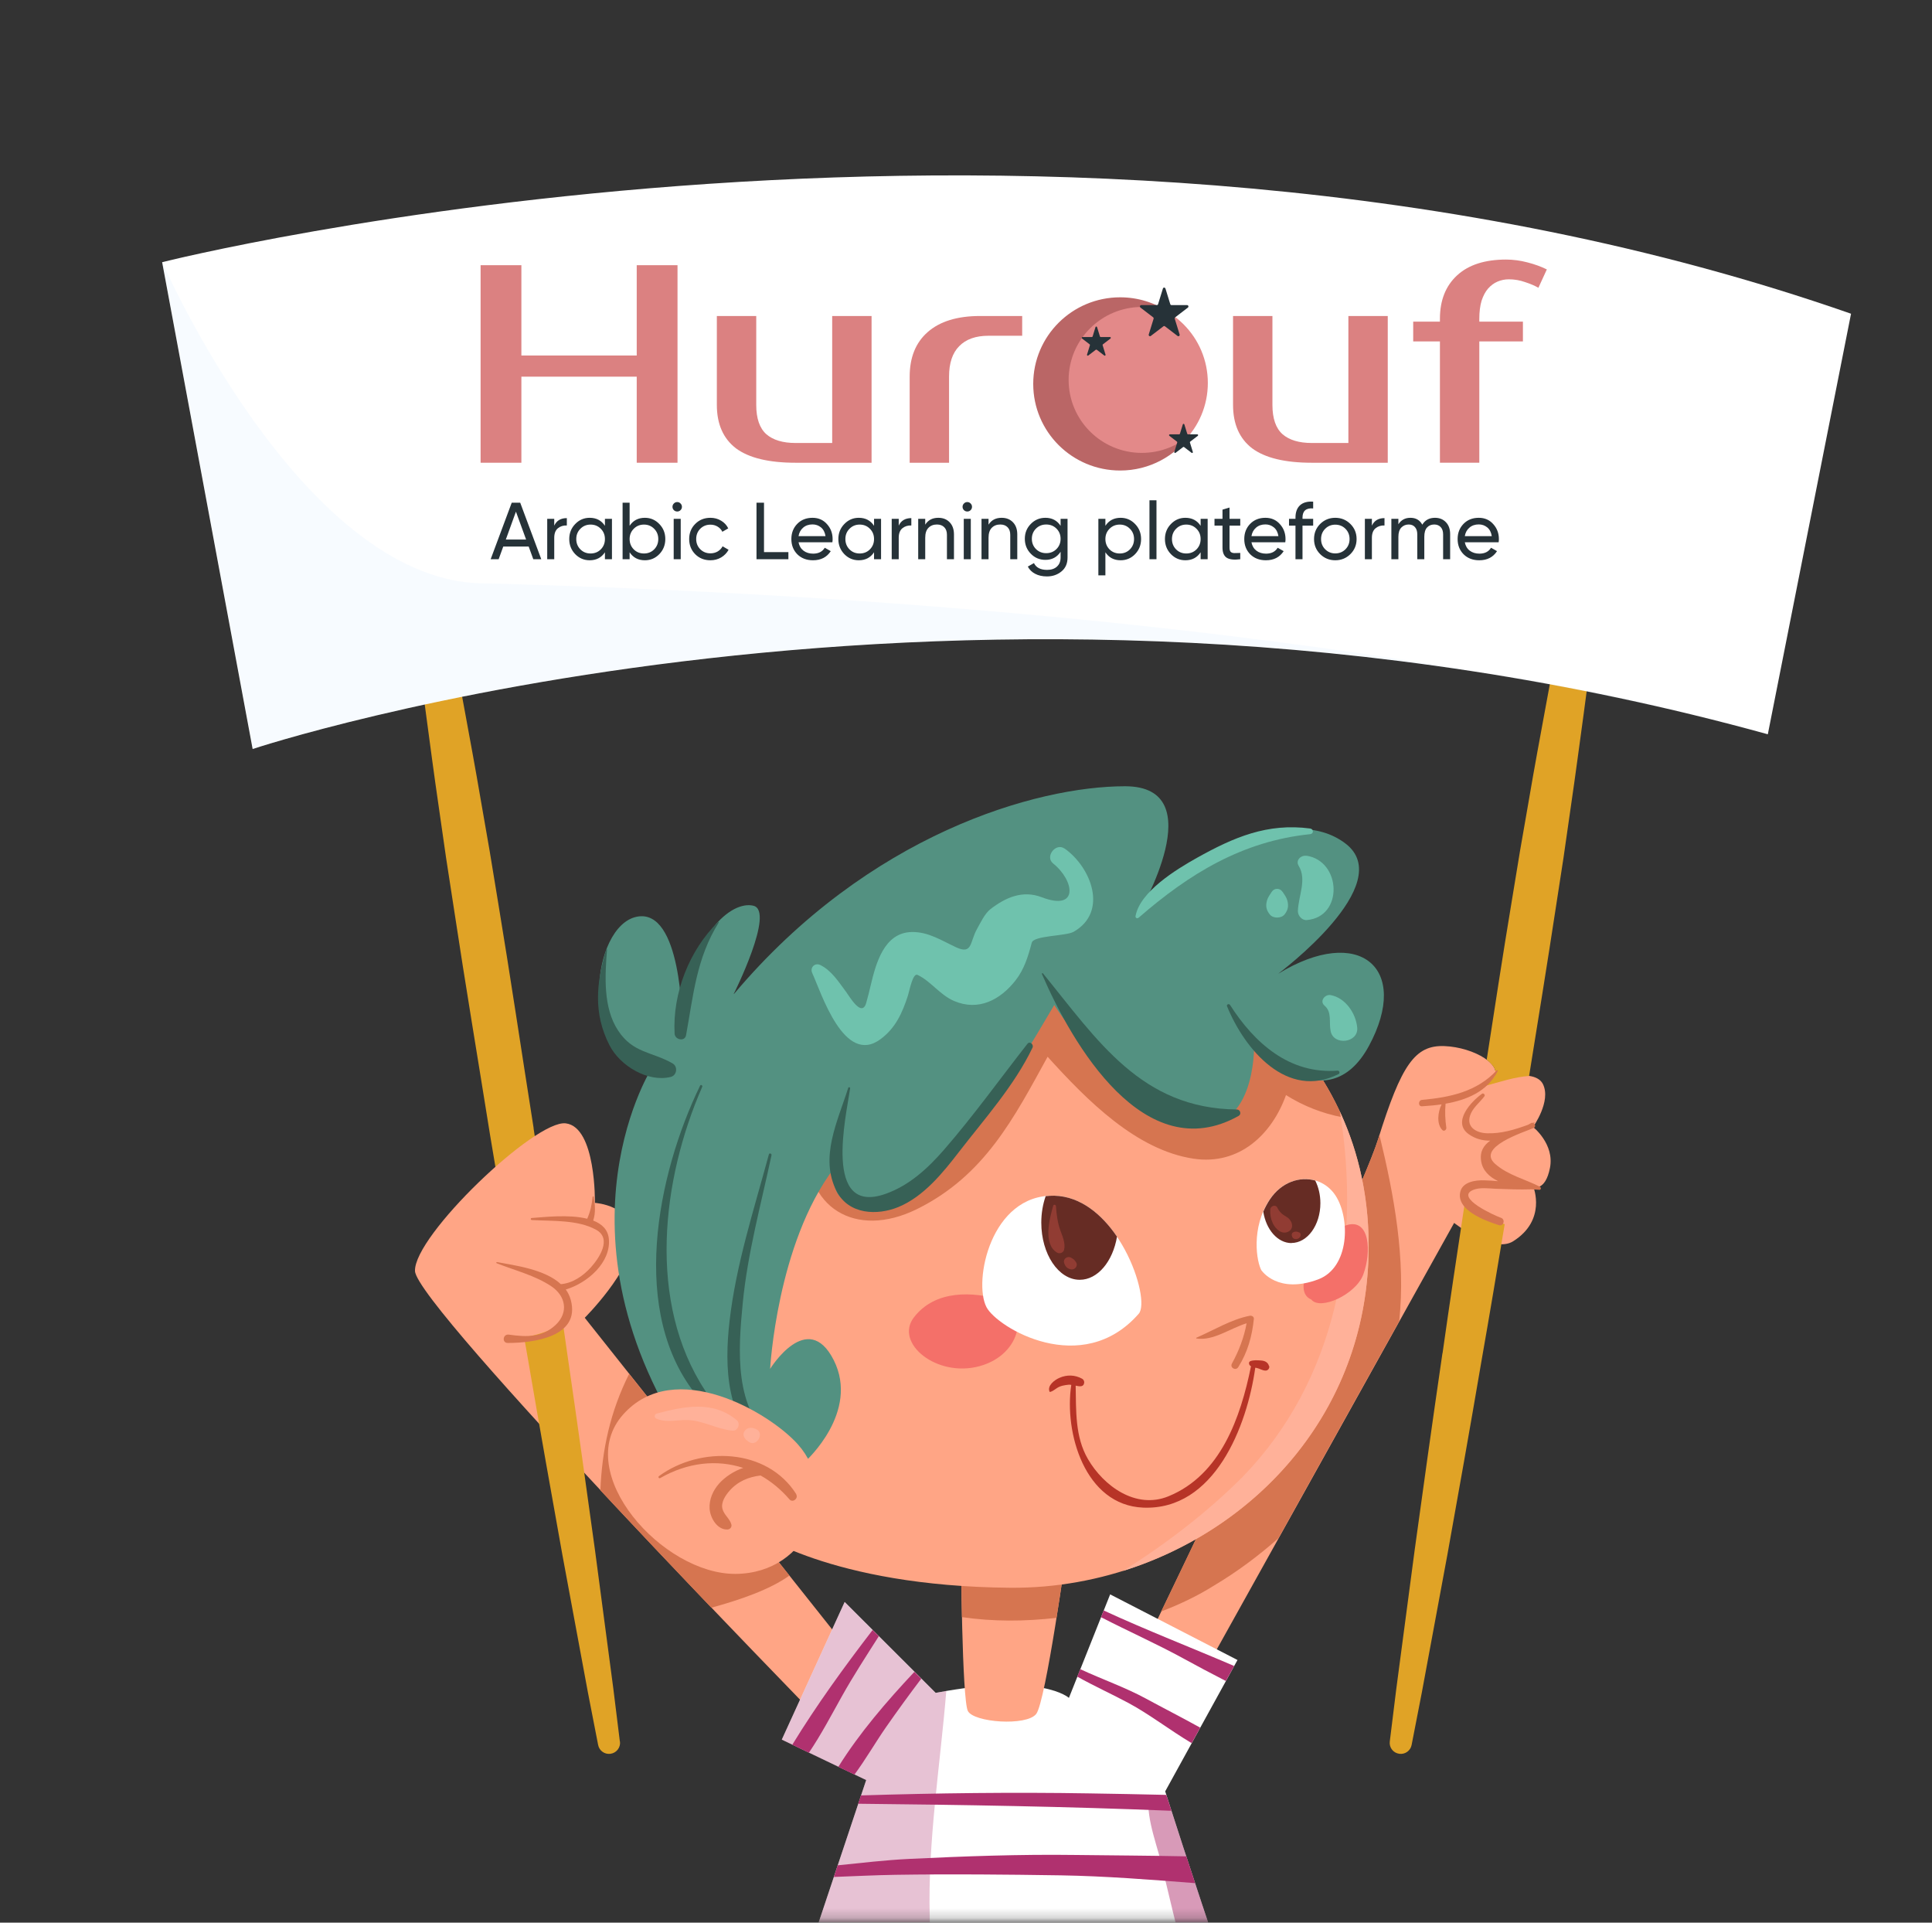 <svg width="201" height="200" viewBox="0 0 201 200" fill="none" xmlns="http://www.w3.org/2000/svg">
<rect x="0" y="0" width="201" height="200" fill="#333333" stroke="none"/>
<mask id="mask0_70_3" style="mask-type:luminance" maskUnits="userSpaceOnUse" x="0" y="0" width="201" height="200">
<path d="M201 0H0V199.807H201V0Z" fill="white"/>
</mask>
<g mask="url(#mask0_70_3)">
<path d="M115.486 178.672C115.486 178.672 140.945 126.278 143.374 118.508C145.803 110.726 147.218 108.695 150.282 108.817C153.346 108.939 156.678 110.86 155.274 112.391C155.274 112.391 159.63 110.993 160.521 112.769C161.413 114.556 159.496 117.231 159.496 117.231C159.496 117.231 161.736 118.985 161.257 121.472C160.778 123.958 159.53 123.481 159.53 123.481C159.53 123.481 160.934 126.911 157.424 129.12C155.34 130.43 151.285 127.21 151.285 127.21L121.636 180.47L115.497 178.683L115.486 178.672Z" fill="#FFA585"/>
<path d="M150.07 140.753C148.978 148.224 148.009 155.206 147.185 161.189C146.394 167.172 145.736 172.167 145.268 175.664C144.834 179.161 144.589 181.159 144.589 181.159C144.511 181.791 144.956 182.357 145.591 182.435C146.193 182.513 146.75 182.102 146.861 181.514C146.861 181.514 147.24 179.538 147.92 176.075C148.566 172.611 149.48 167.661 150.583 161.722C151.652 155.772 152.889 148.845 154.159 141.397C155.006 136.579 155.697 132.439 156.544 127.344C155.017 126.878 153.747 125.779 152.432 124.857C151.575 130.552 150.839 135.381 150.081 140.753H150.07Z" fill="#E0A326"/>
<path d="M166.014 53.027C165.424 52.971 164.9 53.36 164.778 53.926C164.778 53.926 164.666 54.414 164.466 55.336C164.254 56.257 163.964 57.611 163.597 59.343C163.24 61.075 162.817 63.172 162.326 65.57C161.87 67.979 161.313 70.699 160.778 73.674C160.232 76.648 159.63 79.856 159.051 83.275C158.761 84.985 158.449 86.728 158.137 88.526C157.847 90.313 157.547 92.144 157.235 94.009C156.366 99.227 155.53 104.688 154.672 110.238C157.067 112.125 153.981 112.769 154.237 113.035C156.276 112.48 157.547 112.036 159.084 111.925C159.998 106.264 161.001 100.07 161.814 94.731C162.104 92.866 162.382 91.034 162.661 89.236C162.917 87.438 163.173 85.684 163.418 83.963C163.92 80.545 164.343 77.292 164.755 74.306C165.168 71.309 165.48 68.567 165.792 66.125C166.07 63.683 166.315 61.563 166.516 59.809C166.705 58.055 166.85 56.679 166.928 55.735C167.017 54.792 167.062 54.292 167.062 54.292C167.117 53.66 166.661 53.093 166.026 53.038L166.014 53.027Z" fill="#E0A326"/>
<path d="M150.371 114.811C152.6 114.423 154.728 113.557 155.82 111.415C155.853 111.359 155.775 111.281 155.719 111.337C153.636 113.568 150.873 114.145 147.953 114.412C147.53 114.445 147.519 115.111 147.953 115.078C148.622 115.033 149.302 114.978 149.981 114.878C149.58 115.688 149.446 116.909 150.048 117.542C150.237 117.742 150.505 117.52 150.471 117.298C150.349 116.454 150.315 115.655 150.393 114.811H150.371Z" fill="#D67550"/>
<path d="M160.232 123.459C158.661 122.648 156.9 122.26 155.552 121.072C153.58 119.329 158.46 117.808 159.563 117.331C159.786 117.231 159.73 116.954 159.563 116.843C159.597 116.821 159.63 116.798 159.664 116.776C159.686 116.765 159.664 116.732 159.652 116.743C159.597 116.765 159.541 116.787 159.485 116.809C159.418 116.787 159.34 116.787 159.262 116.843C159.173 116.898 159.073 116.954 158.984 116.998C157.602 117.509 156.165 117.942 154.683 117.886C153.502 117.842 152.41 117.154 153.045 115.788C153.357 115.122 154.003 114.623 154.438 114.034C154.549 113.879 154.327 113.668 154.182 113.779C153.056 114.578 151.062 116.71 152.778 117.964C153.491 118.475 154.26 118.663 155.04 118.652C154.371 119.129 153.937 119.773 154.093 120.772C154.237 121.76 154.95 122.426 155.864 122.87C155.385 122.826 154.906 122.793 154.427 122.781C153.569 122.748 152.221 122.915 151.942 123.914C151.396 125.867 154.549 127 155.942 127.444C156.432 127.599 156.644 126.844 156.154 126.678C155.541 126.467 151.329 124.58 153.257 123.781C153.948 123.492 154.861 123.625 155.597 123.658C156.856 123.703 158.093 123.758 159.34 123.714C159.641 123.736 159.92 123.758 160.165 123.769C160.31 123.769 160.365 123.559 160.243 123.492L160.232 123.459Z" fill="#D67550"/>
<path d="M143.53 118.031C143.485 118.186 143.43 118.342 143.374 118.508C141.658 124.003 128.422 151.82 120.812 167.627C122.728 166.895 124.578 166.018 126.327 164.919C128.656 163.531 130.906 161.866 133.001 160.012L145.569 137.434C146.26 130.985 145.056 124.391 143.508 118.042L143.53 118.031Z" fill="#D67550"/>
<path d="M55.52 117.364C54.261 109.416 53.08 101.446 51.843 93.998C51.542 92.133 51.242 90.302 50.941 88.514C50.629 86.727 50.328 84.973 50.027 83.264C49.448 79.856 48.846 76.637 48.3 73.662C47.765 70.687 47.208 67.979 46.751 65.559C46.261 63.15 45.827 61.052 45.481 59.331C45.114 57.611 44.824 56.246 44.612 55.324C44.401 54.403 44.3 53.914 44.3 53.914C44.178 53.359 43.654 52.96 43.063 53.015C42.428 53.071 41.96 53.637 42.027 54.27C42.027 54.27 42.072 54.769 42.161 55.713C42.25 56.656 42.384 58.033 42.573 59.787C42.774 61.541 43.019 63.661 43.286 66.103C43.598 68.534 43.91 71.287 44.322 74.284C44.724 77.281 45.147 80.522 45.648 83.941C45.894 85.65 46.15 87.415 46.406 89.214C46.685 91.012 46.963 92.844 47.253 94.709C48.378 102.168 49.715 110.116 50.985 118.064C51.275 119.818 51.576 121.56 51.866 123.314C53.18 122.304 54.573 121.383 55.988 120.517C55.832 119.462 55.665 118.408 55.509 117.353L55.52 117.364Z" fill="#E0A326"/>
<path d="M16.869 27.274C16.869 27.274 109.904 3.752 192.577 32.635L183.919 76.382C100.266 53.271 26.284 77.914 26.284 77.914L16.869 27.274Z" fill="white"/>
<path opacity="0.1" d="M50.038 60.686C31.242 60.198 16.88 27.274 16.88 27.274L26.306 77.903C26.306 77.903 100.288 53.26 183.942 76.371C183.942 76.371 140.533 63.039 50.049 60.675L50.038 60.686Z" fill="#B3D2FF"/>
<path d="M89.314 172.944L60.835 137.079C60.835 137.079 65.715 132.217 65.849 128.798C65.982 125.379 61.893 125.124 61.893 125.124C61.893 125.124 62.027 117.242 58.863 116.854C55.698 116.454 43.041 128.543 43.175 132.217C43.309 135.891 84.835 178.45 84.835 178.45L89.314 172.933V172.944Z" fill="#FFA585"/>
<path d="M64.489 181.158C64.489 181.158 64.244 179.16 63.81 175.664C63.342 172.167 62.684 167.183 61.893 161.189C61.069 155.206 60.099 148.224 59.008 140.753C58.863 139.721 58.707 138.688 58.562 137.634C57.292 138.444 55.955 138.877 54.529 139.099C54.662 139.865 54.796 140.631 54.93 141.397C56.2 148.834 57.437 155.772 58.506 161.722C59.609 167.66 60.523 172.611 61.169 176.074C61.838 179.538 62.228 181.514 62.228 181.514C62.339 182.102 62.896 182.513 63.498 182.435C64.133 182.357 64.579 181.78 64.501 181.158H64.489Z" fill="#E0A326"/>
<path d="M63.342 128.853C63.242 127.887 62.606 127.31 61.715 126.966C61.982 126.156 61.916 125.334 61.771 124.491C61.76 124.413 61.648 124.446 61.648 124.513C61.581 125.29 61.414 126.056 61.091 126.777C59.152 126.289 56.489 126.622 55.32 126.7C55.186 126.7 55.186 126.9 55.32 126.911C57.459 127.033 60.099 126.866 62.016 127.921C63.743 128.875 62.25 130.973 61.47 131.839C60.657 132.738 59.565 133.482 58.35 133.582C56.69 132.039 53.604 131.639 51.71 131.284C51.632 131.273 51.598 131.373 51.676 131.406C53.57 132.161 55.654 132.661 57.358 133.804C58.852 134.803 59.175 136.512 57.827 137.8C56.411 139.154 54.763 139.088 52.946 138.832C52.3 138.744 52.2 139.698 52.824 139.698C55.453 139.698 60.411 139.088 59.386 135.236C59.275 134.825 59.097 134.459 58.863 134.137C61.136 133.46 63.587 131.306 63.342 128.853Z" fill="#D67550"/>
<path d="M65.459 142.906C63.475 146.858 62.629 150.843 62.462 155.028C66.428 159.279 70.473 163.542 74.004 167.238C77.002 166.417 80.099 165.351 82.127 163.897L65.448 142.906H65.459Z" fill="#D67550"/>
<path d="M78.394 220.232C78.394 220.232 96.957 234.418 132.956 221.42C132.956 221.42 125.97 201.195 121.224 186.342L128.745 172.678L115.497 165.851L111.207 176.618C111.207 176.618 108.4 173.988 97.347 176.097L87.876 166.639L81.336 180.959L90.116 185.166L78.406 220.232H78.394Z" fill="white"/>
<g style="mix-blend-mode:multiply" opacity="0.49">
<path d="M121.425 186.986C120.767 186.908 120.076 186.842 119.497 186.842C119.241 189.395 120.522 192.192 121.035 194.745C122.316 200.096 123.597 205.457 125.124 210.808C126.271 214.826 127.475 218.844 128.644 222.863C130.059 222.419 131.486 221.952 132.956 221.419C132.956 221.419 126.171 201.761 121.425 186.986Z" fill="#B0316F"/>
</g>
<g style="mix-blend-mode:multiply" opacity="0.3">
<path d="M103.375 221.775C98.26 215.403 96.723 206.989 96.723 199.341C96.522 191.526 97.804 183.712 98.45 175.908C98.093 175.964 97.726 176.03 97.347 176.108L87.876 166.65L81.336 180.97L90.116 185.177L78.406 220.243C78.406 220.243 88.812 228.191 109.135 226.737C107.029 225.449 105.09 223.851 103.397 221.786L103.375 221.775Z" fill="#B0316F"/>
</g>
<path d="M110.372 195.078C114.996 195.156 119.653 195.522 124.333 195.889C124.021 194.956 123.72 194.024 123.419 193.102C119.542 193.025 115.664 193.003 111.865 192.958C106.093 192.88 100.333 193.091 94.573 193.369C92.121 193.491 89.637 193.78 87.152 194.035L86.751 195.245C88.901 195.167 91.04 195.056 93.146 195.023C98.896 194.934 104.645 194.99 110.383 195.078H110.372Z" fill="#B0316F"/>
<path d="M88.901 184.589C90.071 183.001 91.074 181.259 92.166 179.682C93.358 177.973 94.584 176.286 95.843 174.621L95.13 173.91C92.244 176.985 89.403 180.282 87.219 183.79L88.879 184.589H88.901Z" fill="#B0316F"/>
<path d="M89.28 187.63C100.132 187.741 111.007 187.919 121.87 188.363C121.692 187.808 121.514 187.253 121.335 186.709C118.672 186.642 115.998 186.598 113.335 186.553C105.402 186.42 97.492 186.52 89.57 186.764L89.28 187.63Z" fill="#B0316F"/>
<path d="M123.976 181.336L124.867 179.715C122.973 178.661 121.023 177.673 119.207 176.685C117.079 175.53 114.661 174.687 112.388 173.632L112.076 174.409C113.848 175.397 115.731 176.252 117.425 177.162C119.575 178.317 121.725 179.982 123.976 181.325V181.336Z" fill="#B0316F"/>
<path d="M127.541 174.854L128.399 173.3C123.876 171.357 119.274 169.581 114.828 167.527L114.55 168.227C117.369 169.681 120.277 170.968 123.062 172.489C124.522 173.288 126.026 174.088 127.541 174.865V174.854Z" fill="#B0316F"/>
<path d="M87.587 176.452C88.779 174.321 90.116 172.267 91.43 170.202L90.784 169.559C87.82 173.422 84.968 177.34 82.428 181.492L84.155 182.324C85.425 180.448 86.495 178.406 87.587 176.452Z" fill="#B0316F"/>
<path d="M100.032 161.244C99.943 161.711 100.099 176.774 100.689 177.973C101.28 179.183 106.817 179.582 107.809 178.283C108.801 176.985 110.985 161.133 110.985 161.133L100.043 161.233L100.032 161.244Z" fill="#FFA585"/>
<path d="M109.915 168.293C110.517 164.53 110.973 161.145 110.973 161.145L100.032 161.244C99.987 161.455 99.999 164.663 100.077 168.215C103.285 168.693 106.628 168.671 109.915 168.293Z" fill="#D67550"/>
<path d="M78.394 159.202C78.394 159.202 86.283 165.007 105.113 165.163C123.943 165.318 141.903 151.265 142.382 130.485C142.862 109.716 126.282 99.004 115.486 96.607C104.689 94.209 82.428 103.955 82.428 103.955C82.428 103.955 69.202 141.941 78.394 159.191V159.202Z" fill="#FFA585"/>
<path d="M132.756 106.253C131.43 105.809 129.848 106.43 129.358 108.007C128.845 109.627 128.076 110.982 127.174 112.413C125.636 114.844 123.475 113.723 121.347 112.669C117.113 110.549 113.558 107.008 110.349 103.6C109.202 102.379 107.029 102.678 106.216 104.133C103.809 108.462 102.283 113.235 99.475 117.342C97.681 119.973 94.795 122.248 91.854 123.425C87.843 125.035 86.105 121.571 84.946 118.519C84.757 118.03 84.077 118.108 84.043 118.641C83.564 125.601 88.99 128.931 95.386 125.778C102.45 122.293 105.503 116.265 108.99 109.927C113.135 114.511 118.227 119.629 124.165 120.528C128.956 121.249 132.344 117.964 133.792 113.912C135.564 115.033 137.591 115.832 139.664 116.221C137.937 112.302 135.519 108.983 132.756 106.253Z" fill="#D67550"/>
<path d="M142.382 130.485C142.516 124.79 141.357 119.862 139.408 115.655C141.614 129.286 139.107 143.55 129.224 153.685C125.636 157.27 121.425 160.523 116.845 163.409C130.784 159.035 142.004 146.847 142.382 130.496V130.485Z" fill="#FFB199"/>
<path d="M95.074 137.046C93.035 139.71 97.458 143.339 101.926 142.107C106.394 140.875 107.029 136.047 104.132 135.203C101.235 134.359 97.313 134.126 95.074 137.046Z" fill="#F47069"/>
<path d="M140.132 127.433C137.747 128.143 133.948 134.16 136.422 135.181C137.357 136.358 141.057 134.648 141.825 132.595C142.706 130.241 142.516 126.722 140.132 127.433Z" fill="#F47069"/>
<path d="M129.692 137.656C129.436 139.11 128.867 140.575 128.165 141.841C127.931 142.274 128.555 142.629 128.823 142.218C129.803 140.653 130.26 139.021 130.449 137.19C130.472 136.957 130.215 136.834 130.026 136.868C128.087 137.245 126.26 138.377 124.466 139.154C124.433 139.165 124.444 139.221 124.466 139.232C126.227 139.51 127.965 138.178 129.681 137.656H129.692Z" fill="#D67550"/>
<path d="M132.02 142.085C131.898 141.675 131.553 141.541 131.151 141.519C130.817 141.497 130.383 141.464 130.071 141.597C129.903 141.675 129.915 141.897 130.015 142.019C130.059 142.063 130.104 142.096 130.149 142.13C129.068 147.436 127.007 153.43 121.558 155.65C118.16 157.038 114.795 154.562 113.18 151.765C111.831 149.445 111.965 146.725 111.909 144.139C112.344 144.239 112.767 144.294 112.801 143.795C112.801 143.65 112.712 143.484 112.578 143.417C111.831 143.007 110.996 142.984 110.216 143.329C109.726 143.539 108.923 144.139 109.191 144.761C109.191 144.783 109.235 144.794 109.258 144.794C109.514 144.727 109.737 144.539 109.959 144.394C110.316 144.15 110.773 144.083 111.196 144.039C111.263 144.039 111.352 144.039 111.453 144.061C110.695 149.023 112.856 156.571 118.929 156.827C126.349 157.137 129.748 148.357 130.594 142.274C130.639 142.274 130.695 142.285 130.739 142.296C131.062 142.363 131.33 142.574 131.675 142.574C131.909 142.574 132.11 142.33 132.043 142.096L132.02 142.085Z" fill="#B73427"/>
<path d="M118.472 136.657C119.787 135.147 116.255 124.535 109.67 124.38C103.085 124.224 101.235 133.282 102.628 135.969C103.731 138.1 112.567 143.406 118.472 136.657Z" fill="white"/>
<path d="M112.333 133.127C114.205 133.127 115.776 131.218 116.21 128.642C114.65 126.345 112.433 124.446 109.681 124.38C109.369 124.38 109.079 124.391 108.79 124.424C108.5 125.246 108.333 126.189 108.333 127.177C108.333 130.463 110.127 133.127 112.333 133.127Z" fill="#662C24"/>
<path d="M109.57 125.435C109.191 126.756 108.489 129.409 109.971 130.297C110.238 130.463 110.639 130.308 110.706 129.997C110.862 129.32 110.55 128.632 110.316 127.988C110.026 127.177 109.915 126.312 109.859 125.468C109.859 125.301 109.614 125.268 109.57 125.424V125.435Z" fill="#913C33"/>
<path d="M110.706 131.362C110.817 131.728 111.007 131.95 111.386 132.039C111.809 132.139 112.188 131.695 111.954 131.307C111.809 131.062 111.664 130.951 111.419 130.818C111.051 130.629 110.583 130.94 110.706 131.362Z" fill="#913C33"/>
<path d="M131.274 132.184C131.274 132.184 132.956 134.648 137.146 133.083C140.41 131.851 140.488 126.767 138.962 124.391C137.435 122.016 133.97 122.016 132.11 124.757C130.115 127.71 130.728 131.318 131.263 132.195L131.274 132.184Z" fill="white"/>
<path d="M134.36 129.298C136.02 129.298 137.369 127.444 137.369 125.157C137.369 124.28 137.168 123.47 136.834 122.804C135.229 122.349 133.335 122.959 132.121 124.757C131.842 125.179 131.608 125.612 131.43 126.045C131.72 127.91 132.923 129.309 134.371 129.309L134.36 129.298Z" fill="#662C24"/>
<path d="M132.154 125.812C132.121 126.311 132.21 126.8 132.422 127.255C132.689 127.832 133.38 128.498 134.071 128.099C134.717 127.721 134.383 126.866 133.837 126.578C133.413 126.334 133.112 126.078 132.89 125.623C132.7 125.235 132.165 125.468 132.143 125.823L132.154 125.812Z" fill="#913C33"/>
<path d="M134.427 128.62C134.427 128.62 134.449 128.676 134.461 128.698C134.539 128.864 134.75 128.92 134.917 128.887C135.107 128.842 135.196 128.776 135.285 128.609C135.352 128.487 135.33 128.276 135.185 128.209C134.951 128.11 134.773 128.065 134.539 128.187C134.383 128.276 134.349 128.465 134.427 128.62Z" fill="#913C33"/>
<path d="M76.333 103.4C76.333 103.4 80.645 94.797 78.394 94.22C76.144 93.643 71.732 97.084 70.963 106.264C70.963 106.264 70.918 94.409 66.239 95.363C61.559 96.318 60.022 109.472 67.698 111.304C67.698 111.304 56.122 129.908 73.615 153.174L83.843 151.964C83.843 151.964 89.458 146.88 86.74 141.485C84.01 136.091 80.121 142.396 80.121 142.396C80.121 142.396 80.823 129.397 86.74 121.56C86.74 121.56 85.737 127.31 92.656 124.435C99.564 121.56 104.901 112.669 109.681 104.543C109.681 104.543 116.455 115.189 123.564 116.843C130.661 118.497 130.472 108.806 130.472 108.806C130.472 108.806 138.026 116.898 142.416 108.806C146.795 100.714 141.424 96.129 132.979 101.291C132.979 101.291 145.569 91.922 139.942 87.715C134.327 83.508 124.544 89.058 118.494 94.986C118.494 94.986 126.26 81.788 117.046 81.788C107.831 81.788 90.372 86.761 76.356 103.4H76.333Z" fill="#539181"/>
<path d="M106.895 108.573C104.01 112.259 101.291 116.055 98.216 119.596C96.534 121.527 94.617 123.303 92.155 124.18C85.559 126.534 88.043 116.055 88.445 113.224C88.467 113.091 88.288 113.036 88.244 113.169C87.152 116.643 85.236 120.395 87.041 123.914C88.3 126.367 91.286 126.456 93.469 125.557C96.121 124.458 98.116 121.971 99.809 119.773C102.461 116.343 105.536 112.913 107.419 108.984C107.575 108.662 107.141 108.262 106.895 108.573Z" fill="#376156"/>
<path d="M128.689 115.411C118.739 115.322 114.193 108.229 108.5 101.247C108.455 101.191 108.377 101.258 108.4 101.324C111.553 108.629 119.062 121.572 128.867 116.077C129.179 115.899 129.034 115.422 128.689 115.411Z" fill="#376156"/>
<path d="M139.174 111.37C134.16 111.759 130.516 108.518 127.965 104.533C127.865 104.377 127.586 104.477 127.653 104.666C129.502 109.206 133.926 114.434 139.263 111.726C139.43 111.648 139.352 111.359 139.162 111.37H139.174Z" fill="#376156"/>
<path d="M69.971 110.615C67.81 109.383 65.86 109.561 64.311 107.208C62.729 104.821 62.941 101.491 63.152 98.771C63.152 98.727 63.086 98.716 63.074 98.76C62.027 102.235 61.715 105.409 63.409 108.728C64.501 110.871 67.397 112.613 69.782 112.025C70.439 111.859 70.539 110.937 69.971 110.615Z" fill="#376156"/>
<path d="M74.707 95.908C71.709 98.838 69.96 103.323 70.183 107.519C70.216 108.174 71.252 108.384 71.375 107.685C72.144 103.489 72.445 99.704 74.773 95.963C74.796 95.919 74.74 95.874 74.707 95.908Z" fill="#376156"/>
<path d="M118.461 95.463C123.72 90.89 129.257 87.493 136.31 86.772C136.689 86.728 136.678 86.239 136.31 86.184C131.864 85.595 128.377 87.083 124.522 89.236C122.405 90.424 118.617 92.722 118.138 95.286C118.104 95.475 118.305 95.597 118.45 95.463H118.461Z" fill="#6FC2AD"/>
<path d="M135.931 89.025C135.341 88.936 134.75 89.492 135.118 90.08C135.987 91.501 135.062 93.254 135.029 94.786C135.029 95.253 135.452 95.752 135.954 95.708C139.798 95.375 139.552 89.569 135.931 89.014V89.025Z" fill="#6FC2AD"/>
<path d="M133.424 92.766C133.157 92.355 132.578 92.355 132.31 92.766C132.132 93.044 131.909 93.332 131.82 93.654C131.653 94.231 131.731 94.664 132.11 95.13C132.444 95.552 133.291 95.552 133.636 95.13C134.015 94.653 134.082 94.231 133.926 93.654C133.837 93.332 133.614 93.044 133.435 92.766H133.424Z" fill="#6FC2AD"/>
<path d="M138.427 103.511C137.848 103.411 137.257 104.132 137.792 104.599C138.605 105.287 138.238 106.319 138.438 107.274C138.761 108.806 141.346 108.484 141.201 106.896C141.068 105.42 139.976 103.788 138.427 103.511Z" fill="#6FC2AD"/>
<path d="M110.751 88.27C109.837 87.626 108.689 89.114 109.558 89.813C111.798 91.611 112.255 94.82 108.377 93.332C106.383 92.566 104.611 93.365 103.051 94.564C102.439 95.041 101.993 96.018 101.625 96.673C100.879 98.028 101.18 99.337 99.442 98.527C97.926 97.817 96.567 96.917 94.84 96.951C91.954 97.017 91.118 100.27 90.584 102.501C90.439 103.111 90.294 103.722 90.116 104.332C89.659 105.898 88.367 103.633 88.01 103.156C87.263 102.157 86.495 100.936 85.336 100.381C84.768 100.114 84.244 100.647 84.5 101.213C85.447 103.278 87.82 110.904 91.609 108.096C93.169 106.941 93.871 105.376 94.461 103.555C94.628 103.023 94.963 101.169 95.464 101.413C96.857 102.079 97.77 103.478 99.252 104.122C101.792 105.209 104.054 104.022 105.648 101.99C106.561 100.836 106.973 99.459 107.341 98.061C107.542 97.306 110.895 97.384 111.698 96.928C115.319 94.853 113.536 90.224 110.751 88.259V88.27Z" fill="#6FC2AD"/>
<path d="M73.058 113.057C73.124 112.913 72.913 112.78 72.835 112.935C68.356 122.171 65.403 136.635 72.59 145.293C72.957 145.737 73.693 145.16 73.381 144.682C67.319 135.48 68.835 122.704 73.058 113.057Z" fill="#376156"/>
<path d="M80.511 150.011C76.333 146.514 76.801 140.465 77.269 135.591C77.77 130.374 79.174 125.29 80.266 120.173C80.3 119.984 80.032 119.907 79.988 120.095C78.439 125.834 76.578 131.507 75.899 137.434C75.364 142.118 75.486 148.002 79.843 150.854C80.355 151.188 80.979 150.399 80.5 150L80.511 150.011Z" fill="#376156"/>
<path d="M83.007 150.244C80.055 146.936 70.183 141.108 64.824 147.147C59.464 153.185 68.946 163.797 76.556 163.72C84.177 163.642 87.442 155.206 83.007 150.244Z" fill="#FFA585"/>
<path d="M82.851 155.439C79.809 150.61 72.868 150.41 68.567 153.54C68.434 153.629 68.545 153.84 68.69 153.751C71.542 152.12 74.584 151.798 77.325 152.697C76.333 153.019 75.397 153.674 74.829 154.306C74.183 155.028 73.759 155.971 73.826 156.948C73.893 157.903 74.617 159.146 75.687 159.102C75.954 159.091 76.166 158.846 76.088 158.569C75.91 157.947 75.33 157.592 75.163 156.959C74.985 156.282 75.475 155.55 75.899 155.072C76.768 154.084 77.904 153.629 79.13 153.485C80.222 154.095 81.236 154.928 82.138 155.971C82.472 156.36 83.096 155.86 82.829 155.439H82.851Z" fill="#D67550"/>
<path d="M68.244 147.546C69.247 148.035 70.406 147.691 71.475 147.713C73.18 147.757 74.562 148.668 76.222 148.823C76.757 148.867 77.069 148.09 76.668 147.746C74.183 145.648 71.152 146.292 68.311 147.047C68.099 147.102 68.032 147.435 68.244 147.546Z" fill="#FFB199"/>
<path d="M77.414 149.467C77.514 149.711 77.692 149.833 77.904 149.989C78.729 150.555 79.576 149.067 78.673 148.668C78.305 148.501 77.904 148.423 77.581 148.734C77.358 148.945 77.291 149.189 77.414 149.478V149.467Z" fill="#FFB199"/>
</g>
<path d="M149.806 33.164C149.806 31.247 150.401 29.74 151.592 28.644C152.782 27.548 154.479 27 156.684 27C157.425 27 158.167 27.098 158.908 27.294C159.669 27.489 160.342 27.734 160.928 28.027L160.05 29.936C159.679 29.72 159.22 29.524 158.674 29.348C158.128 29.153 157.562 29.055 156.977 29.055C156.567 29.055 156.177 29.133 155.806 29.29C155.435 29.446 155.104 29.691 154.811 30.023C154.538 30.337 154.313 30.757 154.138 31.286C153.982 31.814 153.904 32.44 153.904 33.164V33.458H158.44V35.513H153.904V48.135H149.806V35.513H147.026V33.458H149.806V33.164Z" fill="#DB8181"/>
<path d="M128.283 32.871H132.38V42.118C132.38 43.527 132.731 44.544 133.434 45.171C134.136 45.777 135.151 46.081 136.477 46.081H140.282V32.871H144.379V48.136H136.477C133.687 48.136 131.619 47.636 130.273 46.639C128.946 45.621 128.283 44.114 128.283 42.118V32.871Z" fill="#DB8181"/>
<path d="M106.346 34.926H102.834C101.508 34.926 100.493 35.288 99.791 36.012C99.088 36.717 98.737 37.773 98.737 39.182V48.136H94.64V39.182C94.64 37.186 95.264 35.64 96.513 34.544C97.781 33.429 99.596 32.871 101.956 32.871H106.346V34.926Z" fill="#DB8181"/>
<path d="M74.579 32.871H78.677V42.118C78.677 43.527 79.028 44.544 79.73 45.171C80.433 45.777 81.447 46.081 82.774 46.081H86.579V32.871H90.676V48.136H82.774C79.984 48.136 77.916 47.636 76.57 46.639C75.243 45.621 74.579 44.114 74.579 42.118V32.871Z" fill="#DB8181"/>
<path d="M70.487 27.587V48.135H66.243V39.182H54.244V48.135H50V27.587H54.244V36.98H66.243V27.587H70.487Z" fill="#DB8181"/>
<path d="M55.482 58.172L55.003 56.853H52.357L51.878 58.172H51.046L53.239 52.292H54.121L56.313 58.172H55.482ZM52.626 56.122H54.734L53.676 53.224L52.626 56.122ZM57.662 54.678C57.903 54.157 58.34 53.896 58.972 53.896V54.661C58.614 54.644 58.306 54.739 58.048 54.946C57.791 55.154 57.662 55.487 57.662 55.946V58.172H56.931V53.972H57.662V54.678ZM62.935 53.972H63.666V58.172H62.935V57.45C62.571 58.004 62.042 58.281 61.348 58.281C60.76 58.281 60.259 58.068 59.844 57.643C59.43 57.212 59.223 56.688 59.223 56.072C59.223 55.456 59.43 54.935 59.844 54.51C60.259 54.078 60.76 53.863 61.348 53.863C62.042 53.863 62.571 54.14 62.935 54.694V53.972ZM61.44 57.575C61.866 57.575 62.221 57.433 62.507 57.147C62.793 56.856 62.935 56.498 62.935 56.072C62.935 55.646 62.793 55.291 62.507 55.005C62.221 54.714 61.866 54.568 61.44 54.568C61.02 54.568 60.667 54.714 60.382 55.005C60.096 55.291 59.953 55.646 59.953 56.072C59.953 56.498 60.096 56.856 60.382 57.147C60.667 57.433 61.02 57.575 61.44 57.575ZM67.092 53.863C67.68 53.863 68.181 54.078 68.595 54.51C69.01 54.935 69.217 55.456 69.217 56.072C69.217 56.688 69.01 57.212 68.595 57.643C68.181 58.068 67.68 58.281 67.092 58.281C66.397 58.281 65.868 58.004 65.504 57.45V58.172H64.773V52.292H65.504V54.694C65.868 54.14 66.397 53.863 67.092 53.863ZM66.999 57.575C67.419 57.575 67.772 57.433 68.058 57.147C68.343 56.856 68.486 56.498 68.486 56.072C68.486 55.646 68.343 55.291 68.058 55.005C67.772 54.714 67.419 54.568 66.999 54.568C66.574 54.568 66.218 54.714 65.933 55.005C65.647 55.291 65.504 55.646 65.504 56.072C65.504 56.498 65.647 56.856 65.933 57.147C66.218 57.433 66.574 57.575 66.999 57.575ZM70.459 53.208C70.319 53.208 70.201 53.16 70.106 53.065C70.011 52.969 69.963 52.855 69.963 52.72C69.963 52.586 70.011 52.471 70.106 52.376C70.201 52.275 70.319 52.225 70.459 52.225C70.593 52.225 70.708 52.275 70.803 52.376C70.898 52.471 70.946 52.586 70.946 52.72C70.946 52.855 70.898 52.969 70.803 53.065C70.708 53.16 70.593 53.208 70.459 53.208ZM70.089 58.172V53.972H70.82V58.172H70.089ZM73.909 58.281C73.276 58.281 72.749 58.071 72.329 57.651C71.909 57.225 71.7 56.699 71.7 56.072C71.7 55.445 71.909 54.921 72.329 54.501C72.749 54.075 73.276 53.863 73.909 53.863C74.323 53.863 74.695 53.964 75.026 54.165C75.356 54.361 75.603 54.627 75.765 54.963L75.152 55.316C75.046 55.092 74.88 54.913 74.656 54.778C74.438 54.644 74.189 54.577 73.909 54.577C73.489 54.577 73.136 54.719 72.85 55.005C72.57 55.291 72.43 55.646 72.43 56.072C72.43 56.492 72.57 56.845 72.85 57.13C73.136 57.416 73.489 57.559 73.909 57.559C74.189 57.559 74.441 57.494 74.665 57.365C74.889 57.231 75.059 57.052 75.177 56.828L75.799 57.189C75.62 57.52 75.362 57.785 75.026 57.987C74.69 58.183 74.317 58.281 73.909 58.281ZM79.485 57.433H82.022V58.172H78.704V52.292H79.485V57.433ZM83.078 56.408C83.151 56.783 83.322 57.074 83.591 57.282C83.865 57.489 84.201 57.592 84.599 57.592C85.153 57.592 85.556 57.388 85.808 56.979L86.43 57.332C86.021 57.965 85.405 58.281 84.582 58.281C83.916 58.281 83.372 58.074 82.952 57.66C82.538 57.239 82.331 56.71 82.331 56.072C82.331 55.439 82.535 54.913 82.944 54.493C83.353 54.073 83.882 53.863 84.532 53.863C85.148 53.863 85.649 54.081 86.035 54.518C86.427 54.949 86.623 55.47 86.623 56.08C86.623 56.187 86.615 56.296 86.598 56.408H83.078ZM84.532 54.551C84.14 54.551 83.815 54.663 83.557 54.888C83.3 55.106 83.14 55.4 83.078 55.77H85.884C85.822 55.372 85.666 55.069 85.414 54.862C85.162 54.655 84.868 54.551 84.532 54.551ZM90.933 53.972H91.663V58.172H90.933V57.45C90.569 58.004 90.039 58.281 89.345 58.281C88.757 58.281 88.256 58.068 87.841 57.643C87.427 57.212 87.22 56.688 87.22 56.072C87.22 55.456 87.427 54.935 87.841 54.51C88.256 54.078 88.757 53.863 89.345 53.863C90.039 53.863 90.569 54.14 90.933 54.694V53.972ZM89.437 57.575C89.863 57.575 90.219 57.433 90.504 57.147C90.79 56.856 90.933 56.498 90.933 56.072C90.933 55.646 90.79 55.291 90.504 55.005C90.219 54.714 89.863 54.568 89.437 54.568C89.017 54.568 88.665 54.714 88.379 55.005C88.093 55.291 87.951 55.646 87.951 56.072C87.951 56.498 88.093 56.856 88.379 57.147C88.665 57.433 89.017 57.575 89.437 57.575ZM93.501 54.678C93.742 54.157 94.179 53.896 94.812 53.896V54.661C94.454 54.644 94.145 54.739 93.888 54.946C93.63 55.154 93.501 55.487 93.501 55.946V58.172H92.771V53.972H93.501V54.678ZM97.618 53.863C98.111 53.863 98.506 54.02 98.803 54.333C99.1 54.641 99.248 55.061 99.248 55.593V58.172H98.517V55.635C98.517 55.294 98.425 55.03 98.24 54.846C98.055 54.655 97.8 54.56 97.476 54.56C97.112 54.56 96.818 54.675 96.594 54.904C96.37 55.128 96.258 55.475 96.258 55.946V58.172H95.527V53.972H96.258V54.577C96.555 54.101 97.008 53.863 97.618 53.863ZM100.638 53.208C100.498 53.208 100.38 53.16 100.285 53.065C100.19 52.969 100.142 52.855 100.142 52.72C100.142 52.586 100.19 52.471 100.285 52.376C100.38 52.275 100.498 52.225 100.638 52.225C100.772 52.225 100.887 52.275 100.982 52.376C101.078 52.471 101.125 52.586 101.125 52.72C101.125 52.855 101.078 52.969 100.982 53.065C100.887 53.16 100.772 53.208 100.638 53.208ZM100.268 58.172V53.972H100.999V58.172H100.268ZM104.206 53.863C104.698 53.863 105.093 54.02 105.39 54.333C105.687 54.641 105.835 55.061 105.835 55.593V58.172H105.104V55.635C105.104 55.294 105.012 55.03 104.827 54.846C104.642 54.655 104.388 54.56 104.063 54.56C103.699 54.56 103.405 54.675 103.181 54.904C102.957 55.128 102.845 55.475 102.845 55.946V58.172H102.114V53.972H102.845V54.577C103.142 54.101 103.595 53.863 104.206 53.863ZM110.341 53.972H111.064V57.995C111.064 58.617 110.854 59.099 110.434 59.44C110.014 59.788 109.51 59.961 108.922 59.961C108.451 59.961 108.045 59.871 107.704 59.692C107.362 59.519 107.105 59.267 106.931 58.936L107.569 58.575C107.799 59.045 108.255 59.281 108.939 59.281C109.375 59.281 109.717 59.166 109.963 58.936C110.215 58.707 110.341 58.393 110.341 57.995V57.399C109.972 57.959 109.445 58.239 108.762 58.239C108.163 58.239 107.656 58.026 107.242 57.601C106.827 57.175 106.62 56.657 106.62 56.047C106.62 55.436 106.827 54.921 107.242 54.501C107.656 54.075 108.163 53.863 108.762 53.863C109.451 53.863 109.977 54.14 110.341 54.694V53.972ZM107.779 57.114C108.065 57.399 108.421 57.542 108.846 57.542C109.272 57.542 109.627 57.399 109.913 57.114C110.199 56.828 110.341 56.472 110.341 56.047C110.341 55.627 110.199 55.274 109.913 54.988C109.627 54.703 109.272 54.56 108.846 54.56C108.421 54.56 108.065 54.703 107.779 54.988C107.494 55.274 107.351 55.627 107.351 56.047C107.351 56.472 107.494 56.828 107.779 57.114ZM116.589 53.863C117.177 53.863 117.679 54.078 118.093 54.51C118.507 54.935 118.715 55.456 118.715 56.072C118.715 56.688 118.507 57.212 118.093 57.643C117.679 58.068 117.177 58.281 116.589 58.281C115.895 58.281 115.366 58.004 115.002 57.45V59.852H114.271V53.972H115.002V54.694C115.366 54.14 115.895 53.863 116.589 53.863ZM116.497 57.575C116.917 57.575 117.27 57.433 117.555 57.147C117.841 56.856 117.984 56.498 117.984 56.072C117.984 55.646 117.841 55.291 117.555 55.005C117.27 54.714 116.917 54.568 116.497 54.568C116.071 54.568 115.716 54.714 115.43 55.005C115.145 55.291 115.002 55.646 115.002 56.072C115.002 56.498 115.145 56.856 115.43 57.147C115.716 57.433 116.071 57.575 116.497 57.575ZM119.587 58.172V52.04H120.317V58.172H119.587ZM124.91 53.972H125.641V58.172H124.91V57.45C124.546 58.004 124.017 58.281 123.322 58.281C122.734 58.281 122.233 58.068 121.819 57.643C121.404 57.212 121.197 56.688 121.197 56.072C121.197 55.456 121.404 54.935 121.819 54.51C122.233 54.078 122.734 53.863 123.322 53.863C124.017 53.863 124.546 54.14 124.91 54.694V53.972ZM123.415 57.575C123.84 57.575 124.196 57.433 124.482 57.147C124.767 56.856 124.91 56.498 124.91 56.072C124.91 55.646 124.767 55.291 124.482 55.005C124.196 54.714 123.84 54.568 123.415 54.568C122.995 54.568 122.642 54.714 122.356 55.005C122.071 55.291 121.928 55.646 121.928 56.072C121.928 56.498 122.071 56.856 122.356 57.147C122.642 57.433 122.995 57.575 123.415 57.575ZM129.033 54.678H127.916V56.954C127.916 57.161 127.955 57.309 128.033 57.399C128.117 57.483 128.243 57.528 128.411 57.533C128.579 57.533 128.786 57.528 129.033 57.517V58.172C128.394 58.256 127.927 58.206 127.63 58.021C127.333 57.83 127.185 57.475 127.185 56.954V54.678H126.353V53.972H127.185V53.014L127.916 52.796V53.972H129.033V54.678ZM130.197 56.408C130.27 56.783 130.441 57.074 130.71 57.282C130.984 57.489 131.32 57.592 131.718 57.592C132.272 57.592 132.675 57.388 132.927 56.979L133.549 57.332C133.14 57.965 132.524 58.281 131.701 58.281C131.034 58.281 130.491 58.074 130.071 57.66C129.657 57.239 129.45 56.71 129.45 56.072C129.45 55.439 129.654 54.913 130.063 54.493C130.472 54.073 131.001 53.863 131.65 53.863C132.266 53.863 132.768 54.081 133.154 54.518C133.546 54.949 133.742 55.47 133.742 56.08C133.742 56.187 133.734 56.296 133.717 56.408H130.197ZM131.65 54.551C131.258 54.551 130.934 54.663 130.676 54.888C130.418 55.106 130.259 55.4 130.197 55.77H133.003C132.941 55.372 132.784 55.069 132.532 54.862C132.28 54.655 131.986 54.551 131.65 54.551ZM136.618 52.888C135.879 52.827 135.509 53.146 135.509 53.846V53.972H136.618V54.678H135.509V58.172H134.778V54.678H134.106V53.972H134.778V53.846C134.778 53.28 134.935 52.852 135.249 52.561C135.568 52.27 136.024 52.144 136.618 52.183V52.888ZM140.489 57.643C140.058 58.068 139.534 58.281 138.918 58.281C138.302 58.281 137.779 58.068 137.348 57.643C136.922 57.217 136.709 56.694 136.709 56.072C136.709 55.45 136.922 54.927 137.348 54.501C137.779 54.075 138.302 53.863 138.918 53.863C139.534 53.863 140.058 54.075 140.489 54.501C140.92 54.927 141.136 55.45 141.136 56.072C141.136 56.694 140.92 57.217 140.489 57.643ZM138.918 57.567C139.338 57.567 139.691 57.424 139.977 57.139C140.262 56.853 140.405 56.498 140.405 56.072C140.405 55.646 140.262 55.291 139.977 55.005C139.691 54.719 139.338 54.577 138.918 54.577C138.504 54.577 138.154 54.719 137.868 55.005C137.583 55.291 137.44 55.646 137.44 56.072C137.44 56.498 137.583 56.853 137.868 57.139C138.154 57.424 138.504 57.567 138.918 57.567ZM142.728 54.678C142.969 54.157 143.406 53.896 144.039 53.896V54.661C143.68 54.644 143.372 54.739 143.115 54.946C142.857 55.154 142.728 55.487 142.728 55.946V58.172H141.998V53.972H142.728V54.678ZM149.29 53.863C149.76 53.863 150.141 54.017 150.432 54.325C150.723 54.627 150.869 55.039 150.869 55.559V58.172H150.138V55.585C150.138 55.26 150.054 55.008 149.886 54.829C149.718 54.65 149.494 54.56 149.214 54.56C148.901 54.56 148.649 54.666 148.458 54.879C148.273 55.086 148.181 55.406 148.181 55.837V58.172H147.45V55.585C147.45 55.26 147.369 55.008 147.207 54.829C147.05 54.65 146.834 54.56 146.56 54.56C146.252 54.56 145.994 54.666 145.787 54.879C145.585 55.092 145.485 55.411 145.485 55.837V58.172H144.754V53.972H145.485V54.535C145.77 54.087 146.187 53.863 146.736 53.863C147.302 53.863 147.713 54.101 147.971 54.577C148.262 54.101 148.702 53.863 149.29 53.863ZM152.395 56.408C152.468 56.783 152.638 57.074 152.907 57.282C153.182 57.489 153.518 57.592 153.915 57.592C154.47 57.592 154.873 57.388 155.125 56.979L155.746 57.332C155.338 57.965 154.722 58.281 153.898 58.281C153.232 58.281 152.689 58.074 152.269 57.66C151.854 57.239 151.647 56.71 151.647 56.072C151.647 55.439 151.852 54.913 152.26 54.493C152.669 54.073 153.198 53.863 153.848 53.863C154.464 53.863 154.965 54.081 155.352 54.518C155.744 54.949 155.94 55.47 155.94 56.08C155.94 56.187 155.931 56.296 155.914 56.408H152.395ZM153.848 54.551C153.456 54.551 153.131 54.663 152.874 54.888C152.616 55.106 152.456 55.4 152.395 55.77H155.2C155.139 55.372 154.982 55.069 154.73 54.862C154.478 54.655 154.184 54.551 153.848 54.551Z" fill="#263238"/>
<g clip-path="url(#clip0_70_3)">
<ellipse cx="117.082" cy="39.835" rx="8.578" ry="8.604" fill="#E38989"/>
</g>
<path d="M118.795 47.112C114.586 47.112 111.177 43.713 111.177 39.523C111.177 35.333 114.588 31.932 118.795 31.932C119.778 31.932 120.719 32.12 121.582 32.458C120.142 31.491 118.406 30.927 116.538 30.927C111.543 30.927 107.494 34.96 107.494 39.936C107.494 44.912 111.543 48.945 116.538 48.945C119.586 48.945 122.281 47.44 123.919 45.138C122.566 46.364 120.768 47.11 118.795 47.11V47.112Z" fill="#BA6666"/>
<path d="M121.25 30.014L121.752 31.64C121.771 31.699 121.823 31.738 121.881 31.738H123.505C123.636 31.738 123.692 31.916 123.584 31.997L122.27 33.003C122.222 33.04 122.202 33.103 122.22 33.163L122.722 34.788C122.764 34.92 122.62 35.029 122.512 34.948L121.198 33.943C121.15 33.905 121.086 33.905 121.038 33.943L119.724 34.948C119.618 35.029 119.474 34.92 119.514 34.788L120.015 33.163C120.034 33.103 120.015 33.038 119.965 33.003L118.652 31.997C118.545 31.916 118.6 31.738 118.731 31.738H120.355C120.413 31.738 120.465 31.699 120.484 31.64L120.986 30.014C121.027 29.882 121.204 29.882 121.244 30.014H121.25Z" fill="#263238"/>
<path d="M114.133 34.023L114.434 34.999C114.445 35.035 114.477 35.058 114.512 35.058H115.486C115.565 35.058 115.598 35.165 115.533 35.213L114.745 35.817C114.716 35.839 114.704 35.877 114.715 35.913L115.016 36.888C115.041 36.967 114.955 37.033 114.89 36.984L114.102 36.381C114.073 36.359 114.034 36.359 114.006 36.381L113.217 36.984C113.154 37.033 113.067 36.967 113.091 36.888L113.392 35.913C113.403 35.877 113.392 35.838 113.362 35.817L112.574 35.213C112.51 35.165 112.543 35.058 112.621 35.058H113.596C113.631 35.058 113.662 35.035 113.673 34.999L113.974 34.023C113.999 33.945 114.106 33.945 114.129 34.023H114.133Z" fill="#263238"/>
<path d="M123.216 44.146L123.517 45.121C123.528 45.157 123.559 45.18 123.594 45.18H124.569C124.647 45.18 124.681 45.287 124.616 45.336L123.828 45.939C123.799 45.961 123.787 45.999 123.798 46.035L124.099 47.011C124.124 47.089 124.038 47.155 123.973 47.106L123.185 46.503C123.156 46.481 123.117 46.481 123.088 46.503L122.3 47.106C122.236 47.155 122.15 47.089 122.174 47.011L122.475 46.035C122.486 45.999 122.475 45.96 122.445 45.939L121.657 45.336C121.593 45.287 121.625 45.18 121.704 45.18H122.679C122.714 45.18 122.745 45.157 122.756 45.121L123.057 44.146C123.082 44.067 123.188 44.067 123.212 44.146H123.216Z" fill="#263238"/>
<defs>
<clipPath id="clip0_70_3">
<rect width="19.175" height="18.22" fill="white" transform="translate(109.513 31.231)"/>
</clipPath>
</defs>
</svg>
